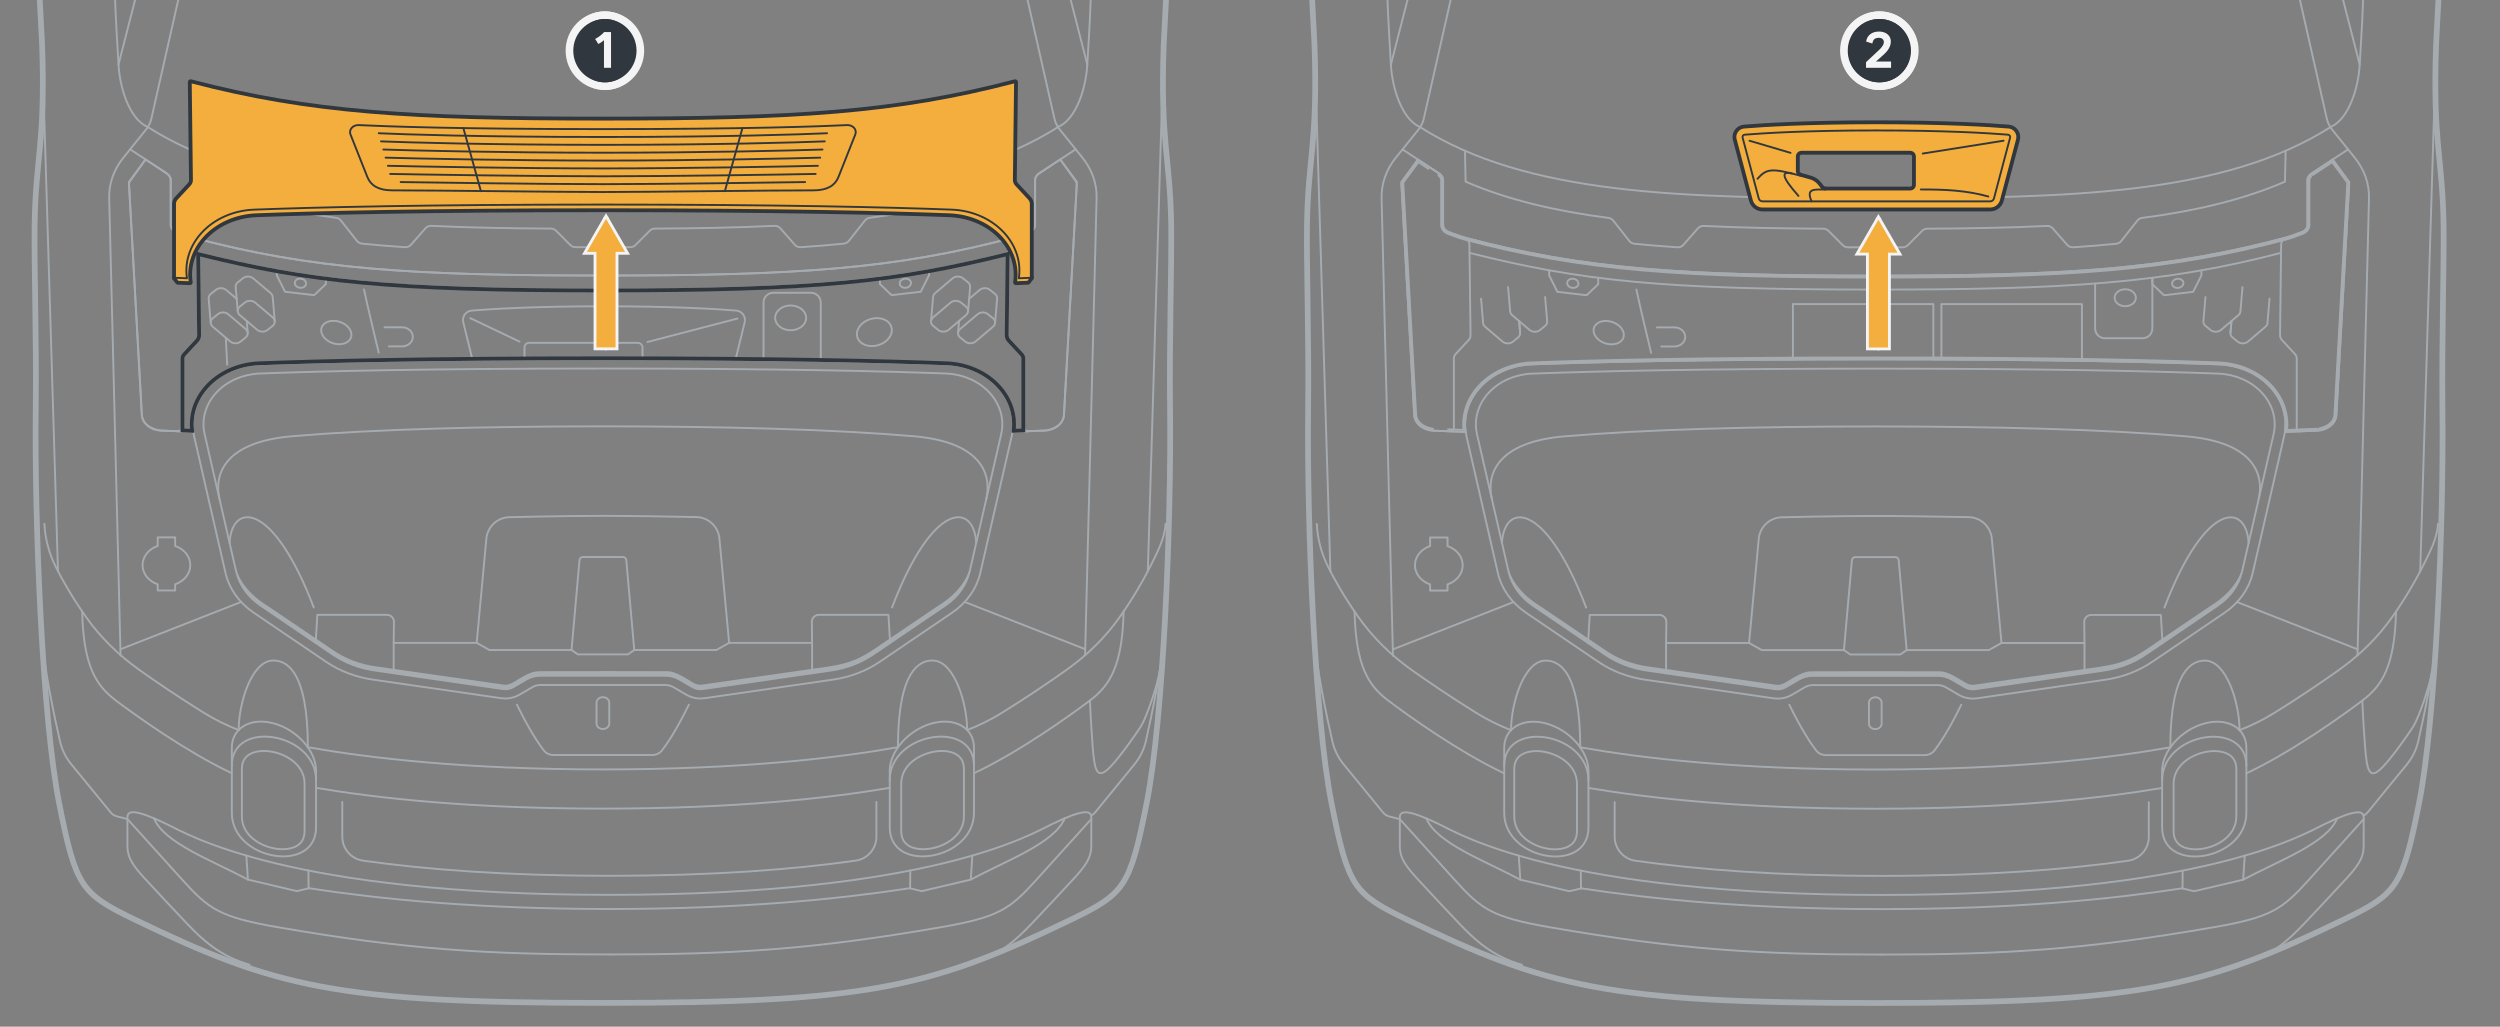 <?xml version="1.0" encoding="UTF-8"?><svg xmlns="http://www.w3.org/2000/svg" width="654" height="268.583" xmlns:xlink="http://www.w3.org/1999/xlink" viewBox="0 0 654 268.583"><rect x="0" y="0" width="654" height="268.583" fill="#808080" stroke="none"/><defs><clipPath id="uuid-2facce51-8277-493b-9109-a98c752ddcff"><rect x="-265.814" y="348.445" width="955.444" height="385.098" style="fill:none; stroke-width:0px;"/></clipPath></defs><g id="uuid-97db6881-f6b1-4ce8-a0b9-55ff6e431b08"><path d="m192.392,94.134l2.403-9.769c.188-.713.056-1.463-.375-2.082-.413-.6-1.088-.975-1.82-1.032-5.009-.413-16.415-1.126-34.612-1.126s-29.584.713-34.593,1.126c-.732.056-1.407.431-1.838,1.051-.413.6-.563,1.351-.356,2.064l2.401,9.764" style="fill:none; stroke:#a6abb0; stroke-linecap:round; stroke-linejoin:round; stroke-width:.5px;"/><path d="m137.202,93.36v-2.439c0-.694.544-1.238,1.238-1.238h28.402c.694,0,1.238.544,1.238,1.238v2.495" style="fill:none; stroke:#a6abb0; stroke-linecap:round; stroke-linejoin:round; stroke-width:.5px;"/><line x1="123.018" y1="83.231" x2="135.899" y2="89.361" style="fill:none; stroke:#a6abb0; stroke-linecap:round; stroke-linejoin:round; stroke-width:.5px;"/><line x1="192.913" y1="83.331" x2="169.372" y2="89.465" style="fill:none; stroke:#a6abb0; stroke-linecap:round; stroke-linejoin:round; stroke-width:.5px;"/><path d="m80.532,195.469c0-20.591-5.925-22.681-9.049-22.681-5.657,0-9.05,11.156-9.05,18.197" style="fill:none; stroke:#a6abb0; stroke-linecap:round; stroke-linejoin:round; stroke-width:.5px;"/><line x1="63.089" y1="157.464" x2="31.541" y2="169.832" style="fill:none; stroke:#a6abb0; stroke-linecap:round; stroke-linejoin:round; stroke-width:.5px;"/><path d="m31.541,171.517l-2.977-119.685c-.095-3.768,1.198-7.466,3.693-10.563l5.941-7.375c.69-.857,1.167-1.828,1.398-2.852l7.938-35.064" style="fill:none; stroke:#a6abb0; stroke-linecap:round; stroke-linejoin:round; stroke-width:.5px;"/><path d="m38.075,41.717l5.652,3.72c.587.386.932.986.932,1.623v11.731c0,.829.583,1.577,1.475,1.891l3.938,1.387c.884.311,1.465,1.048,1.475,1.869l.287,23.72c.006.471-.178.929-.52,1.297l-3.324,3.576c-.337.362-.52.812-.52,1.276v18.189c0,.222-.106.434-.292.588s-.438.234-.695.224l-4.56-.181c-2.609-.104-4.699-1.899-4.823-4.144l-3.337-60.054c-.023-.411.099-.818.349-1.168l3.963-5.543Z" style="fill:none; stroke:#a6abb0; stroke-linecap:round; stroke-linejoin:round; stroke-width:.5px;"/><line x1="34.037" y1="39.06" x2="38.075" y2="41.717" style="fill:none; stroke:#a6abb0; stroke-linecap:round; stroke-linejoin:round; stroke-width:.5px;"/><path d="m50.071,62.068c31.441,8.398,57.467,10.011,107.646,10.011" style="fill:none; stroke:#a6abb0; stroke-linecap:round; stroke-linejoin:round; stroke-width:.5px;"/><path d="m305.238-4.007l-.817,15.748c-.911,25.758,1.692,29.19,1.962,47.077.152,10.096-.508,30.156-.296,48.085.35,29.663-1.729,81.026-6.096,103.068-4.367,22.042-5.766,23.812-19.755,30.568-36.599,17.676-52.611,21.821-122.517,21.821-69.906,0-85.918-4.145-122.517-21.821-13.989-6.756-15.388-8.526-19.755-30.568s-6.446-73.406-6.096-103.068c.212-17.928-.448-37.989-.296-48.085.27-17.887,2.872-21.319,1.962-47.077l-.817-15.748" style="fill:none; stroke:#a6abb0; stroke-linecap:round; stroke-linejoin:round; stroke-width:1.5px;"/><path d="m62.431,190.986c-3.184-1.232-6.221-2.737-9.089-4.512-6.559-4.058-12.438-8.069-16.77-11.136-5.63-3.986-10.382-8.69-14.157-14.057-3.605-5.125-6.141-9.63-7.822-12.979-1.782-3.551-2.792-7.402-2.976-11.266" style="fill:none; stroke:#a6abb0; stroke-linecap:round; stroke-linejoin:round; stroke-width:.5px;"/><path d="m234.903,195.469c-15.693,2.796-41.004,5.812-77.185,5.812-36.181,0-61.492-3.016-77.185-5.812" style="fill:none; stroke:#a6abb0; stroke-linecap:round; stroke-linejoin:round; stroke-width:.5px;"/><path d="m232.756,206.1c-15.815,2.685-40.463,5.438-75.038,5.438-34.574,0-59.222-2.754-75.037-5.438" style="fill:none; stroke:#a6abb0; stroke-linecap:round; stroke-linejoin:round; stroke-width:.5px;"/><path d="m253.51,252.363c7.798-2.183,12.477-6.677,16.22-10.576,3.743-3.899,7.33-7.798,11.385-12.165s4.367-6.238,4.367-8.734c0-2.495,0-5.298,0-7.059s-1.716-2.378-10.293,1.766c-5.303,2.562-31.534,18.498-115.783,18.498s-110.482-15.937-115.783-18.498c-8.578-4.144-10.293-3.527-10.293-1.766v7.059c0,2.495.312,4.367,4.367,8.734,4.055,4.367,7.642,8.266,11.385,12.165,3.743,3.899,8.422,8.392,16.22,10.576" style="fill:none; stroke:#a6abb0; stroke-linecap:round; stroke-linejoin:round; stroke-width:.5px;"/><path d="m229.266,209.801v9.105c0,3.139-2.317,5.799-5.425,6.24-16.316,2.316-37.386,3.959-64.437,3.959h.002c-27.051,0-48.121-1.644-64.437-3.959-3.108-.441-5.425-3.101-5.425-6.24v-9.105" style="fill:none; stroke:#a6abb0; stroke-linecap:round; stroke-linejoin:round; stroke-width:.5px;"/><path d="m304.91,137.036c-.184,3.864-2.286,7.716-4.068,11.266-1.681,3.349-4.217,7.854-7.822,12.979-3.775,5.367-8.527,10.072-14.157,14.057-4.332,3.067-10.212,7.078-16.77,11.136-2.868,1.775-5.905,3.28-9.089,4.512" style="fill:none; stroke:#a6abb0; stroke-linecap:round; stroke-linejoin:round; stroke-width:.5px;"/><path d="m157.718,93.983c45.791,0,74.155.711,89.887,1.307,5.305.202,10.236,2.389,13.526,6.001,3.283,3.6,4.577,8.239,3.548,12.728l-8.234,35.873c-.941,4.106-3.562,7.796-7.381,10.387l-18.93,12.85c-3.538,2.401-7.756,4.01-12.197,4.653l-33.618,4.87c-.361.052-.723.079-1.084.079-1.286,0-2.546-.33-3.632-.961l-3.476-2.029c-.611-.355-1.324-.543-2.06-.543h-16.348s-.001,0-.001,0h-16.348c-.736,0-1.449.188-2.06.543l-3.476,2.029c-1.086.631-2.346.961-3.632.961-.361,0-.723-.027-1.084-.079l-33.618-4.87c-4.441-.643-8.658-2.251-12.197-4.653l-18.93-12.85c-3.819-2.592-6.44-6.281-7.381-10.387l-8.234-35.873c-1.029-4.489.264-9.128,3.548-12.728,3.291-3.611,8.222-5.799,13.526-6.001,15.731-.596,44.096-1.307,89.887-1.307" style="fill:none; stroke:#a6abb0; stroke-linecap:round; stroke-linejoin:round; stroke-width:.5px;"/><path d="m157.718,96.408c45.74,0,74.061.71,89.763,1.306,4.483.171,8.651,2.02,11.435,5.074,2.775,3.045,3.87,6.966,3.001,10.762l-8.234,35.873c-.813,3.54-3.073,6.719-6.363,8.953l-18.932,12.85c-3.166,2.149-6.941,3.59-10.916,4.166l-33.618,4.87c-.943.133-1.884-.044-2.671-.5l-3.476-2.029c-1.082-.628-2.339-.96-3.639-.96h-16.348s-16.348,0-16.348,0c-1.301,0-2.557.332-3.639.96l-3.476,2.029c-.787.456-1.728.633-2.671.5l-33.618-4.87c-3.975-.576-7.75-2.017-10.916-4.166l-18.932-12.85c-3.291-2.234-5.551-5.414-6.363-8.953l-8.234-35.873c-.869-3.795.226-7.717,3.001-10.762,2.785-3.054,6.952-4.904,11.435-5.074,15.702-.596,44.023-1.306,89.763-1.306Z" style="fill:none; stroke:#a6abb0; stroke-linecap:round; stroke-linejoin:round; stroke-width:.5px;"/><path d="m253.682,148.86c-.499,4.615-3.966,8.284-7.812,10.574,0,0-11.038,7.515-11.038,7.515l-5.519,3.757c-3.662,2.637-8.112,4.272-12.579,4.811,0,0-6.607.967-6.607.967l-26.462,3.862c-.632.056-1.279-.012-1.891-.206-2.354-.884-4.739-3.289-7.393-3.285-8.201.002-21.793.021-30.016-.007,0,0-3.31.003-3.31.003-1.938-.061-4.179,1.583-5.788,2.476-1.019.673-2.258,1.161-3.495,1.012-4.683-.688-28.863-4.216-33.067-4.837-4.465-.54-8.912-2.174-12.571-4.811,0,0-5.518-3.759-5.518-3.759l-11.036-7.517c-3.834-2.289-7.315-5.949-7.825-10.554,1.409,4.311,4.617,7.42,8.391,9.721,0,0,11.061,7.481,11.061,7.481l5.531,3.741c3.596,2.559,7.753,4.067,12.128,4.593,4.05.57,28.377,4.065,33.011,4.719.996.126,1.958-.33,2.769-.86,1.83-1.059,4.165-2.707,6.354-2.665,0,0,3.367-.015,3.367-.015,8.263-.024,21.834-.026,30.073.01,2.489-.018,4.99,1.942,7.074,3.083.615.353,1.337.5,2.048.439,0,0,26.401-3.78,26.401-3.78,3.685-.601,9.496-1.056,12.965-2.481,3.746-1.273,7.991-4.67,11.294-6.803,0,0,11.059-7.484,11.059-7.484,3.768-2.302,6.979-5.4,8.405-9.701h0Z" style="fill:#a6abb0; stroke-width:0px;"/><path d="m234.903,195.469c0-20.591,5.925-22.681,9.049-22.681,5.657,0,9.05,11.156,9.05,18.197" style="fill:none; stroke:#a6abb0; stroke-linecap:round; stroke-linejoin:round; stroke-width:.5px;"/><line x1="252.346" y1="157.464" x2="283.894" y2="169.832" style="fill:none; stroke:#a6abb0; stroke-linecap:round; stroke-linejoin:round; stroke-width:.5px;"/><path d="m277.361,41.717l-5.652,3.72c-.587.386-.932.986-.932,1.623v11.731c0,.829-.583,1.577-1.475,1.891l-3.938,1.387c-.884.311-1.465,1.048-1.475,1.869l-.287,23.72c-.006.471.178.929.52,1.297l3.324,3.576c.337.362.52.812.52,1.276v18.189c0,.222.106.434.292.588s.438.234.695.224l4.56-.181c2.609-.104,4.699-1.899,4.823-4.144l3.337-60.054c.023-.411-.099-.818-.349-1.168l-3.963-5.543Z" style="fill:none; stroke:#a6abb0; stroke-linecap:round; stroke-linejoin:round; stroke-width:.5px;"/><line x1="281.398" y1="39.06" x2="277.361" y2="41.717" style="fill:none; stroke:#a6abb0; stroke-linecap:round; stroke-linejoin:round; stroke-width:.5px;"/><path d="m265.364,62.068c-31.441,8.398-57.467,10.011-107.646,10.011" style="fill:none; stroke:#a6abb0; stroke-linecap:round; stroke-linejoin:round; stroke-width:.5px;"/><path d="m263.863,66.115c-30.777,8.052-56.767,9.614-106.145,9.614-56.205,0-77.04-2.306-106.145-9.598" style="fill:none; stroke:#a6abb0; stroke-linecap:round; stroke-linejoin:round; stroke-width:.5px;"/><path d="m159.383,189.275c0,.791-.745,1.433-1.665,1.433s-1.665-.642-1.665-1.433v-5.46c0-.791.745-1.433,1.665-1.433s1.665.642,1.665,1.433v5.46Z" style="fill:none; stroke:#a6abb0; stroke-linecap:round; stroke-linejoin:round; stroke-width:.5px;"/><path d="m180.206,184.347c-3.303,6.751-5.76,10.332-7.047,11.984-.578.741-1.551,1.187-2.588,1.187h-12.852s0,0,0,0h-12.852c-1.037,0-2.011-.446-2.588-1.187-1.287-1.652-3.745-5.233-7.047-11.984" style="fill:none; stroke:#a6abb0; stroke-linecap:round; stroke-linejoin:round; stroke-width:.5px;"/><line x1="50.558" y1="112.969" x2="46.482" y2="112.807" style="fill:none; stroke:#a6abb0; stroke-linecap:round; stroke-linejoin:round; stroke-width:.5px;"/><line x1="264.877" y1="112.969" x2="268.953" y2="112.807" style="fill:none; stroke:#a6abb0; stroke-linecap:round; stroke-linejoin:round; stroke-width:.5px;"/><path d="m49.781,147.838c0,2.28-1.634,4.219-3.963,5.012v1.617h-4.564v-1.617c-2.31-.776-3.963-2.732-3.963-5.012s1.653-4.236,3.963-5.012v-2.247h4.564v2.247c2.329.792,3.963,2.732,3.963,5.012Z" style="fill:none; stroke:#a6abb0; stroke-linecap:round; stroke-linejoin:round; stroke-width:.5px;"/><line x1="11.529" y1="28.939" x2="15.167" y2="149.424" style="fill:none; stroke:#a6abb0; stroke-linecap:round; stroke-linejoin:round; stroke-width:.5px;"/><line x1="303.908" y1="28.939" x2="300.27" y2="149.424" style="fill:none; stroke:#a6abb0; stroke-linecap:round; stroke-linejoin:round; stroke-width:.5px;"/><path d="m38.539,33.164c-4.612-2.026-7.247-10.08-7.544-16.434-.165-3.518-.729-10.845-1.028-20.57" style="fill:none; stroke:#a6abb0; stroke-linecap:round; stroke-linejoin:round; stroke-width:.5px;"/><path d="m283.854,171.416l3.017-119.583c.095-3.768-1.198-7.466-3.693-10.563l-5.941-7.375c-.69-.857-1.167-1.828-1.398-2.852l-7.938-35.064" style="fill:none; stroke:#a6abb0; stroke-linecap:round; stroke-linejoin:round; stroke-width:.5px;"/><path d="m276.896,33.164c4.612-2.026,7.247-10.08,7.544-16.434.143-3.042.61-8.931.891-16.757" style="fill:none; stroke:#a6abb0; stroke-linecap:round; stroke-linejoin:round; stroke-width:.5px;"/><line x1="284.44" y1="16.891" x2="279.253" y2="-3.305" style="fill:none; stroke:#a6abb0; stroke-linecap:round; stroke-linejoin:round; stroke-width:.5px;"/><line x1="30.995" y1="16.891" x2="35.798" y2="-1.813" style="fill:none; stroke:#a6abb0; stroke-linecap:round; stroke-linejoin:round; stroke-width:.5px;"/><path d="m60.646,195.601c0-5.177,4.933-8.02,11.017-6.35,6.085,1.67,11.017,7.22,11.017,12.397v14.784c0,12.312-22.035,8.669-22.035-3.79v-17.041Z" style="fill:none; stroke:#a6abb0; stroke-linecap:round; stroke-linejoin:round; stroke-width:.5px;"/><path d="m60.646,200.301c0-12.312,22.035-8.669,22.035,3.79" style="fill:none; stroke:#a6abb0; stroke-linecap:round; stroke-linejoin:round; stroke-width:.5px;"/><path d="m63.272,201.24c0-1.596.493-2.759,1.508-3.56,1.002-.791,2.525-1.226,4.285-1.226,4.45,0,10.615,2.979,10.615,8.576v12.34c0,4.164-3.629,4.785-5.793,4.785-4.45,0-10.615-2.981-10.615-8.576v-12.34Z" style="fill:none; stroke:#a6abb0; stroke-linecap:round; stroke-linejoin:round; stroke-width:.5px;"/><path d="m252.163,201.24c0-1.596-.493-2.759-1.508-3.56-1.002-.791-2.525-1.226-4.285-1.226-4.45,0-10.615,2.979-10.615,8.576v12.34c0,4.164,3.629,4.785,5.793,4.785,4.45,0,10.615-2.981,10.615-8.576v-12.34Z" style="fill:none; stroke:#a6abb0; stroke-linecap:round; stroke-linejoin:round; stroke-width:.5px;"/><path d="m254.79,195.601c0-5.177-4.933-8.02-11.017-6.35-6.085,1.67-11.017,7.22-11.017,12.397v14.784c0,12.312,22.035,8.669,22.035-3.79v-17.041Z" style="fill:none; stroke:#a6abb0; stroke-linecap:round; stroke-linejoin:round; stroke-width:.5px;"/><path d="m254.79,200.301c0-12.312-22.035-8.669-22.035,3.79" style="fill:none; stroke:#a6abb0; stroke-linecap:round; stroke-linejoin:round; stroke-width:.5px;"/><path d="m60.646,202.277c-11.929-5.615-25.237-15.18-30.332-19.027-5.095-3.847-8.491-8.861-8.82-23.302" style="fill:none; stroke:#a6abb0; stroke-linecap:round; stroke-linejoin:round; stroke-width:.5px;"/><path d="m254.79,202.277c11.929-5.615,25.237-15.18,30.332-19.027,5.095-3.847,8.491-8.861,8.82-23.302" style="fill:none; stroke:#a6abb0; stroke-linecap:round; stroke-linejoin:round; stroke-width:.5px;"/><path d="m10.874,165.69c.593,8.964,3.415,22.101,4.818,28.224.5,2.181,1.498,4.233,2.915,5.965l10.351,12.652c.408.499.966.855,1.59,1.016l2.781.715s7.59,8.395,14.452,15.985,9.771,9.685,24.642,12.269c34.103,5.927,55.018,7.174,86.982,7.174" style="fill:none; stroke:#a6abb0; stroke-linecap:round; stroke-linejoin:round; stroke-width:.5px;"/><path d="m304.561,165.69c-.593,8.964-3.415,22.101-4.818,28.224-.5,2.181-1.498,4.233-2.915,5.965l-10.351,12.652c-.286.35-.645.629-1.049.82" style="fill:none; stroke:#a6abb0; stroke-linecap:round; stroke-linejoin:round; stroke-width:.5px;"/><path d="m285.122,183.25s.552,12.685,1.176,16.22,1.872,3.535,4.263,1.04,6.446-8.214,7.902-10.501,4.373-10.825,4.908-14.449" style="fill:none; stroke:#a6abb0; stroke-linecap:round; stroke-linejoin:round; stroke-width:.5px;"/><path d="m60.059,142.042c.512-10.467,11.203-11.421,22.017,16.86" style="fill:none; stroke:#a6abb0; stroke-linecap:round; stroke-linejoin:round; stroke-width:.5px;"/><path d="m82.575,168.189l.442-7.348h18.197c.493,0,.966.198,1.312.548s.538.826.531,1.319l-.071,5.464" style="fill:none; stroke:#a6abb0; stroke-linecap:round; stroke-linejoin:round; stroke-width:.5px;"/><path d="m255.375,142.042c-.512-10.467-11.203-11.421-22.017,16.86" style="fill:none; stroke:#a6abb0; stroke-linecap:round; stroke-linejoin:round; stroke-width:.5px;"/><path d="m232.859,168.189l-.442-7.348h-18.197c-.493,0-.966.198-1.312.548s-.538.826-.531,1.319l.071,5.464" style="fill:none; stroke:#a6abb0; stroke-linecap:round; stroke-linejoin:round; stroke-width:.5px;"/><path d="m190.734,168.173l-2.535-27.291c-.291-3.137-2.891-5.561-6.041-5.622-6.55-.127-17.453-.315-24.441-.315-10.536,0-24.405.349-24.405.349-3.166.045-5.788,2.47-6.08,5.622l-2.531,27.257" style="fill:none; stroke:#a6abb0; stroke-linecap:round; stroke-linejoin:round; stroke-width:.5px;"/><path d="m258.016,130.535c1.525-6.643-1.523-14.92-18.957-16.412-21.367-1.829-50.392-2.591-81.342-2.591-30.95,0-59.975.762-81.342,2.591-17.435,1.493-20.482,9.77-18.957,16.412" style="fill:none; stroke:#a6abb0; stroke-linecap:round; stroke-linejoin:round; stroke-width:.5px;"/><path d="m202.314,76.587h9.826c1.42,0,2.573,1.153,2.573,2.573v15.051h-14.972v-15.051c0-1.42,1.153-2.573,2.573-2.573Z" style="fill:none; stroke:#a6abb0; stroke-linecap:round; stroke-linejoin:round; stroke-width:.5px;"/><ellipse cx="206.832" cy="83.157" rx="4.057" ry="3.239" style="fill:none; stroke:#a6abb0; stroke-linecap:round; stroke-linejoin:round; stroke-width:.5px;"/><path d="m265.062,39.418l-.17,8.079c-10.994,4.755-23.48,7.683-37.375,9.483-.497.064-.949.321-1.26.714l-4.197,5.321c-.322.408-.796.668-1.312.72-3.667.373-7.425.679-11.272.931-.595.039-1.175-.201-1.569-.649l-3.76-4.287c-.385-.439-.952-.679-1.536-.651-9.884.479-20.325.659-31.3.723-.506.003-.99.206-1.347.564l-3.721,3.733c-.359.36-.846.563-1.354.564-2.367.005-4.757.007-7.171.007-2.414,0-4.805-.002-7.171-.007-.508-.001-.995-.204-1.354-.564l-3.721-3.733c-.357-.358-.841-.561-1.347-.564-10.975-.064-21.416-.244-31.3-.723-.584-.028-1.151.212-1.536.651l-3.76,4.287c-.393.449-.973.688-1.569.649-3.848-.252-7.606-.558-11.272-.931-.517-.053-.991-.313-1.312-.72l-4.197-5.321c-.31-.394-.762-.65-1.26-.714-13.895-1.8-26.381-4.728-37.375-9.483l-.17-8.079" style="fill:none; stroke:#a6abb0; stroke-linecap:round; stroke-linejoin:round; stroke-width:.5px;"/><path d="m276.896,33.164c-28.006,17.833-68.374,18.665-119.178,18.665-50.804,0-91.172-.832-119.178-18.665" style="fill:none; stroke:#a6abb0; stroke-linecap:round; stroke-linejoin:round; stroke-width:.5px;"/><path d="m252.68,80.2c.41.33.599.777.566,1.218-.028.369-.211.733-.55,1.02l-4.538,3.84c-.745.63-1.959.65-2.712.044l-1.32-1.061c-.41-.33-.599-.777-.566-1.218.028-.369.211-.733.55-1.02l4.538-3.84c.745-.63,1.959-.65,2.712-.044l1.32,1.061Z" style="fill:none; stroke:#a6abb0; stroke-linecap:round; stroke-linejoin:round; stroke-width:.5px;"/><path d="m243.56,84.043l.535-6.353c.028-.369.211-.733.55-1.02l4.538-3.84c.745-.63,1.959-.65,2.712-.044l1.32,1.061c.41.33.599.777.566,1.218l-.535,6.353" style="fill:none; stroke:#a6abb0; stroke-linecap:round; stroke-linejoin:round; stroke-width:.5px;"/><path d="m259.747,83.239c.41.33.599.777.566,1.218-.028.369-.211.733-.55,1.02l-4.538,3.84c-.745.63-1.959.65-2.712.044l-1.32-1.061c-.41-.33-.599-.777-.566-1.218.028-.369.211-.733.55-1.02l4.538-3.84c.745-.63,1.959-.65,2.712-.044l1.32,1.061Z" style="fill:none; stroke:#a6abb0; stroke-linecap:round; stroke-linejoin:round; stroke-width:.5px;"/><path d="m253.518,78.181l2.732-2.312c.745-.63,1.959-.65,2.712-.044l1.32,1.061c.41.33.599.777.566,1.218l-.535,6.353" style="fill:none; stroke:#a6abb0; stroke-linecap:round; stroke-linejoin:round; stroke-width:.5px;"/><line x1="250.627" y1="87.082" x2="250.889" y2="83.966" style="fill:none; stroke:#a6abb0; stroke-linecap:round; stroke-linejoin:round; stroke-width:.5px;"/><path d="m62.754,80.2c-.41.33-.599.777-.566,1.218.028.369.211.733.55,1.02l4.538,3.84c.745.63,1.959.65,2.712.044l1.32-1.061c.41-.33.599-.777.566-1.218-.028-.369-.211-.733-.55-1.02l-4.538-3.84c-.745-.63-1.959-.65-2.712-.044l-1.32,1.061Z" style="fill:none; stroke:#a6abb0; stroke-linecap:round; stroke-linejoin:round; stroke-width:.5px;"/><path d="m71.874,84.043l-.535-6.353c-.028-.369-.211-.733-.55-1.02l-4.538-3.84c-.745-.63-1.959-.65-2.712-.044l-1.32,1.061c-.41.33-.599.777-.566,1.218l.535,6.353" style="fill:none; stroke:#a6abb0; stroke-linecap:round; stroke-linejoin:round; stroke-width:.5px;"/><path d="m55.687,83.239c-.41.33-.599.777-.566,1.218.028.369.211.733.55,1.02l4.538,3.84c.745.63,1.959.65,2.712.044l1.32-1.061c.41-.33.599-.777.566-1.218-.028-.369-.211-.733-.55-1.02l-4.538-3.84c-.745-.63-1.959-.65-2.712-.044l-1.32,1.061Z" style="fill:none; stroke:#a6abb0; stroke-linecap:round; stroke-linejoin:round; stroke-width:.5px;"/><path d="m61.916,78.181l-2.732-2.312c-.745-.63-1.959-.65-2.712-.044l-1.32,1.061c-.41.33-.599.777-.566,1.218l.535,6.353" style="fill:none; stroke:#a6abb0; stroke-linecap:round; stroke-linejoin:round; stroke-width:.5px;"/><line x1="64.807" y1="87.082" x2="64.544" y2="83.966" style="fill:none; stroke:#a6abb0; stroke-linecap:round; stroke-linejoin:round; stroke-width:.5px;"/><polyline points="72.409 70.685 72.409 72.027 74.566 76.319 82.197 77.212 85.236 74.322 85.236 72.649" style="fill:none; stroke:#a6abb0; stroke-linecap:round; stroke-linejoin:round; stroke-width:.5px;"/><polyline points="243.025 70.685 243.025 72.027 240.868 76.319 233.237 77.212 230.198 74.322 230.198 72.649" style="fill:none; stroke:#a6abb0; stroke-linecap:round; stroke-linejoin:round; stroke-width:.5px;"/><ellipse cx="236.841" cy="74.089" rx="1.481" ry="1.197" transform="translate(-7.536 30.93) rotate(-7.355)" style="fill:none; stroke:#a6abb0; stroke-linecap:round; stroke-linejoin:round; stroke-width:.5px;"/><ellipse cx="78.593" cy="74.089" rx="1.197" ry="1.481" transform="translate(-4.947 142.55) rotate(-82.645)" style="fill:none; stroke:#a6abb0; stroke-linecap:round; stroke-linejoin:round; stroke-width:.5px;"/><path d="m95.226,75.733c.728,3.639,3.847,16.532,3.847,16.532" style="fill:none; stroke:#a6abb0; stroke-linecap:round; stroke-linejoin:round; stroke-width:.5px;"/><line x1="59.072" y1="88.354" x2="59.427" y2="95.392" style="fill:none; stroke:#a6abb0; stroke-linecap:round; stroke-linejoin:round; stroke-width:.5px;"/><ellipse cx="87.98" cy="86.992" rx="2.939" ry="4.055" transform="translate(-22.093 143.49) rotate(-71.847)" style="fill:none; stroke:#a6abb0; stroke-linecap:round; stroke-linejoin:round; stroke-width:.5px;"/><path d="m101.745,90.609h3.431c1.557,0,2.819-1.117,2.819-2.495s-1.262-2.495-2.819-2.495h-4.575" style="fill:none; stroke:#a6abb0; stroke-linecap:round; stroke-linejoin:round; stroke-width:.5px;"/><ellipse cx="228.732" cy="86.881" rx="4.647" ry="3.563" transform="translate(-15.24 68.323) rotate(-16.449)" style="fill:none; stroke:#a6abb0; stroke-linecap:round; stroke-linejoin:round; stroke-width:.5px;"/><path d="m285.482,214.261s-7.59,8.395-14.452,15.985c-6.862,7.59-9.771,9.685-24.642,12.269-34.103,5.927-55.018,7.174-86.982,7.174" style="fill:none; stroke:#a6abb0; stroke-linecap:round; stroke-linejoin:round; stroke-width:.5px;"/><path d="m278.544,214.065c-2.69,6.504-15.091,10.967-24.59,16.037l-12.808,3.017-3.06-.723-.007-.044c-18.862,2.883-44.396,5.444-78.673,5.444-34.277,0-59.811-2.561-78.673-5.444l-.007.044-3.06.723-12.808-3.017c-9.5-5.07-21.901-9.533-24.59-16.037" style="fill:none; stroke:#a6abb0; stroke-linecap:round; stroke-linejoin:round; stroke-width:.5px;"/><line x1="80.726" y1="232.395" x2="80.682" y2="227.728" style="fill:none; stroke:#a6abb0; stroke-linecap:round; stroke-linejoin:round; stroke-width:.5px;"/><line x1="64.858" y1="230.101" x2="64.444" y2="223.821" style="fill:none; stroke:#a6abb0; stroke-linecap:round; stroke-linejoin:round; stroke-width:.5px;"/><line x1="238.086" y1="232.395" x2="238.13" y2="227.728" style="fill:none; stroke:#a6abb0; stroke-linecap:round; stroke-linejoin:round; stroke-width:.5px;"/><line x1="253.954" y1="230.101" x2="254.368" y2="223.821" style="fill:none; stroke:#a6abb0; stroke-linecap:round; stroke-linejoin:round; stroke-width:.5px;"/><path d="m165.923,170.045l-2.087-23.537c-.04-.449-.416-.793-.866-.793h-5.252s-5.252,0-5.252,0c-.45,0-.826.344-.866.793l-2.087,23.537" style="fill:none; stroke:#a6abb0; stroke-linecap:round; stroke-linejoin:round; stroke-width:.5px;"/><polyline points="102.986 176.119 102.986 168.173 124.7 168.173 128.027 170.045 149.513 170.045 151.177 171.189 157.718 171.189 164.26 171.189 165.923 170.045 187.406 170.045 190.734 168.173 212.448 168.173 212.448 176.119" style="fill:none; stroke:#a6abb0; stroke-linecap:round; stroke-linejoin:round; stroke-width:.5px;"/><path d="m413.391,195.496c0-20.591-5.925-22.681-9.049-22.681-5.657,0-9.05,11.156-9.05,18.197" style="fill:none; stroke:#a6abb0; stroke-linecap:round; stroke-linejoin:round; stroke-width:.5px;"/><line x1="395.947" y1="157.491" x2="364.399" y2="169.859" style="fill:none; stroke:#a6abb0; stroke-linecap:round; stroke-linejoin:round; stroke-width:.5px;"/><path d="m364.399,171.544l-2.977-119.685c-.095-3.768,1.198-7.466,3.693-10.563l5.941-7.375c.69-.857,1.167-1.828,1.398-2.852l7.938-35.064" style="fill:none; stroke:#a6abb0; stroke-linecap:round; stroke-linejoin:round; stroke-width:.5px;"/><path d="m370.933,41.744l5.652,3.72c.587.386.932.986.932,1.623v11.731c0,.829.583,1.577,1.475,1.891l3.938,1.387c.884.311,1.465,1.048,1.475,1.869l.287,23.72c.006.471-.178.929-.52,1.297l-3.324,3.576c-.337.362-.52.812-.52,1.276v18.189c0,.222-.106.434-.292.588s-.438.234-.695.224l-4.56-.181c-2.609-.104-4.699-1.899-4.823-4.144l-3.337-60.054c-.023-.411.099-.818.349-1.168l3.963-5.543Z" style="fill:none; stroke:#a6abb0; stroke-linecap:round; stroke-linejoin:round; stroke-width:.5px;"/><line x1="366.895" y1="39.087" x2="370.933" y2="41.744" style="fill:none; stroke:#a6abb0; stroke-linecap:round; stroke-linejoin:round; stroke-width:.5px;"/><path d="m382.929,62.095c31.441,8.398,57.467,10.011,107.646,10.011" style="fill:none; stroke:#a6abb0; stroke-linecap:round; stroke-linejoin:round; stroke-width:.5px;"/><path d="m638.096-3.98l-.817,15.748c-.911,25.758,1.692,29.19,1.962,47.077.152,10.096-.508,30.156-.296,48.085.35,29.663-1.729,81.026-6.096,103.068s-5.766,23.812-19.755,30.568c-36.599,17.676-52.611,21.821-122.517,21.821-69.906,0-85.918-4.145-122.517-21.821-13.989-6.756-15.388-8.526-19.755-30.568-4.367-22.042-6.446-73.406-6.096-103.068.212-17.928-.448-37.989-.296-48.085.27-17.887,2.872-21.319,1.962-47.077l-.817-15.748" style="fill:none; stroke:#a6abb0; stroke-linecap:round; stroke-linejoin:round; stroke-width:1.5px;"/><path d="m395.29,191.013c-3.184-1.232-6.221-2.737-9.089-4.512-6.559-4.058-12.438-8.069-16.77-11.136-5.63-3.986-10.382-8.69-14.157-14.057-3.605-5.125-6.141-9.63-7.822-12.979-1.782-3.551-2.792-7.402-2.976-11.266" style="fill:none; stroke:#a6abb0; stroke-linecap:round; stroke-linejoin:round; stroke-width:.5px;"/><path d="m567.761,195.496c-15.693,2.796-41.004,5.812-77.185,5.812-36.181,0-61.492-3.016-77.185-5.812" style="fill:none; stroke:#a6abb0; stroke-linecap:round; stroke-linejoin:round; stroke-width:.5px;"/><path d="m565.614,206.127c-15.815,2.685-40.463,5.438-75.038,5.438-34.574,0-59.222-2.754-75.037-5.438" style="fill:none; stroke:#a6abb0; stroke-linecap:round; stroke-linejoin:round; stroke-width:.5px;"/><path d="m586.369,252.39c7.798-2.183,12.477-6.677,16.22-10.576,3.743-3.899,7.33-7.798,11.385-12.165,4.055-4.367,4.367-6.238,4.367-8.734,0-2.495,0-5.298,0-7.059,0-1.761-1.716-2.378-10.293,1.766-5.303,2.562-31.534,18.498-115.783,18.498-84.251,0-110.482-15.937-115.783-18.498-8.578-4.144-10.293-3.527-10.293-1.766v7.059c0,2.495.312,4.367,4.367,8.734,4.055,4.367,7.642,8.266,11.385,12.165,3.743,3.899,8.422,8.392,16.22,10.576" style="fill:none; stroke:#a6abb0; stroke-linecap:round; stroke-linejoin:round; stroke-width:.5px;"/><path d="m562.124,209.828v9.105c0,3.139-2.317,5.799-5.425,6.24-16.316,2.316-37.386,3.959-64.437,3.959h.002c-27.051,0-48.121-1.644-64.437-3.959-3.108-.441-5.425-3.101-5.425-6.24v-9.105" style="fill:none; stroke:#a6abb0; stroke-linecap:round; stroke-linejoin:round; stroke-width:.5px;"/><path d="m637.768,137.063c-.184,3.864-2.286,7.716-4.068,11.266-1.681,3.349-4.217,7.854-7.822,12.979-3.775,5.367-8.527,10.072-14.157,14.057-4.332,3.067-10.212,7.078-16.77,11.136-2.868,1.775-5.905,3.28-9.089,4.512" style="fill:none; stroke:#a6abb0; stroke-linecap:round; stroke-linejoin:round; stroke-width:.5px;"/><path d="m490.577,94.01c45.791,0,74.155.711,89.887,1.307,5.305.202,10.236,2.389,13.526,6.001,3.283,3.6,4.577,8.239,3.548,12.728l-8.234,35.873c-.941,4.106-3.562,7.796-7.381,10.387l-18.93,12.85c-3.538,2.401-7.756,4.01-12.197,4.653l-33.618,4.87c-.361.052-.723.079-1.084.079-1.286,0-2.546-.33-3.632-.961l-3.476-2.029c-.611-.355-1.324-.543-2.06-.543h-16.348s-.001,0-.001,0h-16.348c-.736,0-1.449.188-2.06.543l-3.476,2.029c-1.086.631-2.346.961-3.632.961-.361,0-.723-.027-1.084-.079l-33.618-4.87c-4.441-.643-8.658-2.251-12.197-4.653l-18.93-12.85c-3.819-2.592-6.44-6.281-7.381-10.387l-8.234-35.873c-1.029-4.489.264-9.128,3.548-12.728,3.291-3.611,8.222-5.799,13.526-6.001,15.731-.596,44.096-1.307,89.887-1.307" style="fill:none; stroke:#a6abb0; stroke-linecap:round; stroke-linejoin:round; stroke-width:.5px;"/><path d="m490.576,96.435c45.74,0,74.061.71,89.763,1.306,4.483.171,8.651,2.02,11.435,5.074,2.775,3.045,3.87,6.966,3.001,10.762l-8.234,35.873c-.813,3.54-3.073,6.719-6.363,8.953l-18.932,12.85c-3.166,2.149-6.941,3.59-10.916,4.166l-33.618,4.87c-.943.133-1.884-.044-2.671-.5l-3.476-2.029c-1.082-.628-2.339-.96-3.639-.96h-16.348s-16.348,0-16.348,0c-1.301,0-2.557.332-3.639.96l-3.476,2.029c-.787.456-1.728.633-2.671.5l-33.618-4.87c-3.975-.576-7.75-2.017-10.916-4.166l-18.932-12.85c-3.291-2.234-5.551-5.414-6.363-8.953l-8.234-35.873c-.869-3.795.226-7.717,3.001-10.762,2.785-3.054,6.952-4.904,11.435-5.074,15.702-.596,44.023-1.306,89.763-1.306Z" style="fill:none; stroke:#a6abb0; stroke-linecap:round; stroke-linejoin:round; stroke-width:.5px;"/><path d="m586.541,148.887c-.499,4.615-3.966,8.284-7.812,10.574,0,0-11.038,7.515-11.038,7.515l-5.519,3.757c-3.662,2.637-8.112,4.272-12.579,4.811,0,0-6.607.967-6.607.967l-26.462,3.862c-.632.056-1.279-.012-1.891-.206-2.354-.884-4.739-3.289-7.393-3.285-8.201.002-21.793.021-30.016-.007,0,0-3.31.003-3.31.003-1.938-.061-4.179,1.583-5.788,2.476-1.019.673-2.258,1.161-3.495,1.012-4.683-.688-28.863-4.216-33.067-4.837-4.465-.54-8.912-2.174-12.571-4.811,0,0-5.518-3.759-5.518-3.759l-11.036-7.517c-3.834-2.289-7.315-5.949-7.825-10.554,1.409,4.311,4.617,7.42,8.391,9.721,0,0,11.061,7.481,11.061,7.481l5.531,3.74c3.596,2.559,7.753,4.068,12.128,4.593,4.05.57,28.377,4.065,33.011,4.719.996.126,1.958-.33,2.768-.86,1.83-1.059,4.165-2.707,6.354-2.665,0,0,3.367-.015,3.367-.015,8.263-.024,21.834-.026,30.073.01,2.489-.018,4.99,1.942,7.074,3.083.615.353,1.337.5,2.048.439l26.401-3.78c3.685-.601,9.496-1.056,12.965-2.481,3.746-1.273,7.991-4.67,11.294-6.803,0,0,11.059-7.484,11.059-7.484,3.768-2.302,6.979-5.4,8.405-9.701h0Z" style="fill:#a6abb0; stroke-width:0px;"/><path d="m567.761,195.496c0-20.591,5.925-22.681,9.049-22.681,5.657,0,9.05,11.156,9.05,18.197" style="fill:none; stroke:#a6abb0; stroke-linecap:round; stroke-linejoin:round; stroke-width:.5px;"/><line x1="585.204" y1="157.491" x2="616.752" y2="169.859" style="fill:none; stroke:#a6abb0; stroke-linecap:round; stroke-linejoin:round; stroke-width:.5px;"/><path d="m610.219,41.744l-5.652,3.72c-.587.386-.932.986-.932,1.623v11.731c0,.829-.583,1.577-1.475,1.891l-3.938,1.387c-.884.311-1.465,1.048-1.475,1.869l-.287,23.72c-.006.471.178.929.52,1.297l3.324,3.576c.337.362.52.812.52,1.276v18.189c0,.222.106.434.292.588s.438.234.695.224l4.56-.181c2.609-.104,4.699-1.899,4.823-4.144l3.337-60.054c.023-.411-.099-.818-.349-1.168l-3.963-5.543Z" style="fill:none; stroke:#a6abb0; stroke-linecap:round; stroke-linejoin:round; stroke-width:.5px;"/><line x1="614.256" y1="39.087" x2="610.219" y2="41.744" style="fill:none; stroke:#a6abb0; stroke-linecap:round; stroke-linejoin:round; stroke-width:.5px;"/><path d="m598.222,62.095c-31.441,8.398-57.467,10.011-107.646,10.011" style="fill:none; stroke:#a6abb0; stroke-linecap:round; stroke-linejoin:round; stroke-width:.5px;"/><path d="m596.721,66.142c-30.777,8.052-56.767,9.614-106.145,9.614-56.205,0-77.04-2.306-106.145-9.598" style="fill:none; stroke:#a6abb0; stroke-linecap:round; stroke-linejoin:round; stroke-width:.5px;"/><path d="m492.242,189.302c0,.791-.745,1.433-1.665,1.433s-1.665-.642-1.665-1.433v-5.46c0-.791.745-1.433,1.665-1.433s1.665.642,1.665,1.433v5.46Z" style="fill:none; stroke:#a6abb0; stroke-linecap:round; stroke-linejoin:round; stroke-width:.5px;"/><path d="m513.065,184.374c-3.303,6.751-5.76,10.332-7.047,11.984-.578.741-1.551,1.187-2.588,1.187h-12.852s0,0,0,0h-12.852c-1.037,0-2.011-.446-2.588-1.187-1.287-1.652-3.745-5.233-7.047-11.984" style="fill:none; stroke:#a6abb0; stroke-linecap:round; stroke-linejoin:round; stroke-width:.5px;"/><line x1="383.416" y1="112.996" x2="379.34" y2="112.834" style="fill:none; stroke:#a6abb0; stroke-linecap:round; stroke-linejoin:round; stroke-width:.5px;"/><line x1="597.736" y1="112.996" x2="601.812" y2="112.834" style="fill:none; stroke:#a6abb0; stroke-linecap:round; stroke-linejoin:round; stroke-width:.5px;"/><path d="m382.64,147.865c0,2.28-1.634,4.219-3.963,5.012v1.617h-4.564v-1.617c-2.31-.776-3.963-2.732-3.963-5.012s1.653-4.236,3.963-5.012v-2.247h4.564v2.247c2.329.792,3.963,2.732,3.963,5.012Z" style="fill:none; stroke:#a6abb0; stroke-linecap:round; stroke-linejoin:round; stroke-width:.5px;"/><line x1="344.387" y1="28.966" x2="348.025" y2="149.451" style="fill:none; stroke:#a6abb0; stroke-linecap:round; stroke-linejoin:round; stroke-width:.5px;"/><line x1="636.766" y1="28.966" x2="633.128" y2="149.451" style="fill:none; stroke:#a6abb0; stroke-linecap:round; stroke-linejoin:round; stroke-width:.5px;"/><path d="m371.398,33.191c-4.612-2.026-7.247-10.08-7.544-16.434-.165-3.518-.729-10.845-1.028-20.57" style="fill:none; stroke:#a6abb0; stroke-linecap:round; stroke-linejoin:round; stroke-width:.5px;"/><path d="m616.713,171.443l3.017-119.583c.095-3.768-1.198-7.466-3.693-10.563l-5.941-7.375c-.69-.857-1.167-1.828-1.398-2.852l-7.938-35.064" style="fill:none; stroke:#a6abb0; stroke-linecap:round; stroke-linejoin:round; stroke-width:.5px;"/><path d="m609.754,33.191c4.612-2.026,7.247-10.08,7.544-16.434.143-3.042.61-8.931.891-16.757" style="fill:none; stroke:#a6abb0; stroke-linecap:round; stroke-linejoin:round; stroke-width:.5px;"/><line x1="617.299" y1="16.918" x2="612.112" y2="-3.278" style="fill:none; stroke:#a6abb0; stroke-linecap:round; stroke-linejoin:round; stroke-width:.5px;"/><line x1="363.853" y1="16.918" x2="368.657" y2="-1.786" style="fill:none; stroke:#a6abb0; stroke-linecap:round; stroke-linejoin:round; stroke-width:.5px;"/><path d="m393.505,195.628c0-5.177,4.933-8.02,11.017-6.35,6.085,1.67,11.017,7.22,11.017,12.397v14.784c0,12.312-22.035,8.669-22.035-3.79v-17.041Z" style="fill:none; stroke:#a6abb0; stroke-linecap:round; stroke-linejoin:round; stroke-width:.5px;"/><path d="m393.505,200.328c0-12.312,22.035-8.669,22.035,3.79" style="fill:none; stroke:#a6abb0; stroke-linecap:round; stroke-linejoin:round; stroke-width:.5px;"/><path d="m396.13,201.267c0-1.596.493-2.759,1.508-3.56,1.002-.791,2.525-1.226,4.285-1.226,4.45,0,10.615,2.979,10.615,8.576v12.34c0,4.164-3.629,4.785-5.793,4.785-4.45,0-10.615-2.981-10.615-8.576v-12.34Z" style="fill:none; stroke:#a6abb0; stroke-linecap:round; stroke-linejoin:round; stroke-width:.5px;"/><path d="m585.022,201.267c0-1.596-.493-2.759-1.508-3.56-1.002-.791-2.525-1.226-4.285-1.226-4.45,0-10.615,2.979-10.615,8.576v12.34c0,4.164,3.629,4.785,5.793,4.785,4.45,0,10.615-2.981,10.615-8.576v-12.34Z" style="fill:none; stroke:#a6abb0; stroke-linecap:round; stroke-linejoin:round; stroke-width:.5px;"/><path d="m587.648,195.628c0-5.177-4.933-8.02-11.017-6.35-6.085,1.67-11.017,7.22-11.017,12.397v14.784c0,12.312,22.035,8.669,22.035-3.79v-17.041Z" style="fill:none; stroke:#a6abb0; stroke-linecap:round; stroke-linejoin:round; stroke-width:.5px;"/><path d="m587.648,200.328c0-12.312-22.035-8.669-22.035,3.79" style="fill:none; stroke:#a6abb0; stroke-linecap:round; stroke-linejoin:round; stroke-width:.5px;"/><path d="m393.505,202.304c-11.929-5.615-25.237-15.18-30.332-19.027-5.095-3.847-8.491-8.861-8.82-23.302" style="fill:none; stroke:#a6abb0; stroke-linecap:round; stroke-linejoin:round; stroke-width:.5px;"/><path d="m587.648,202.304c11.929-5.615,25.237-15.18,30.332-19.027,5.095-3.847,8.491-8.861,8.82-23.302" style="fill:none; stroke:#a6abb0; stroke-linecap:round; stroke-linejoin:round; stroke-width:.5px;"/><path d="m343.732,165.717c.593,8.964,3.415,22.101,4.818,28.224.5,2.181,1.498,4.233,2.915,5.965l10.351,12.652c.408.499.966.855,1.59,1.016l2.781.715s7.59,8.395,14.452,15.985,9.771,9.685,24.642,12.269c34.103,5.927,55.018,7.174,86.982,7.174" style="fill:none; stroke:#a6abb0; stroke-linecap:round; stroke-linejoin:round; stroke-width:.5px;"/><path d="m637.42,165.717c-.593,8.964-3.415,22.101-4.818,28.224-.5,2.181-1.498,4.233-2.915,5.965l-10.351,12.652c-.286.35-.645.629-1.049.82" style="fill:none; stroke:#a6abb0; stroke-linecap:round; stroke-linejoin:round; stroke-width:.5px;"/><path d="m617.98,183.277s.552,12.685,1.176,16.22,1.872,3.535,4.263,1.04,6.446-8.214,7.902-10.501,4.373-10.825,4.908-14.449" style="fill:none; stroke:#a6abb0; stroke-linecap:round; stroke-linejoin:round; stroke-width:.5px;"/><path d="m392.917,142.069c.512-10.467,11.203-11.421,22.017,16.86" style="fill:none; stroke:#a6abb0; stroke-linecap:round; stroke-linejoin:round; stroke-width:.5px;"/><path d="m415.433,168.216l.442-7.348h18.197c.493,0,.966.198,1.312.548s.538.826.531,1.319l-.071,5.464" style="fill:none; stroke:#a6abb0; stroke-linecap:round; stroke-linejoin:round; stroke-width:.5px;"/><path d="m588.233,142.069c-.512-10.467-11.203-11.421-22.017,16.86" style="fill:none; stroke:#a6abb0; stroke-linecap:round; stroke-linejoin:round; stroke-width:.5px;"/><path d="m565.717,168.216l-.442-7.348h-18.197c-.493,0-.966.198-1.312.548s-.538.826-.531,1.319l.071,5.464" style="fill:none; stroke:#a6abb0; stroke-linecap:round; stroke-linejoin:round; stroke-width:.5px;"/><path d="m523.592,168.2l-2.535-27.291c-.291-3.137-2.891-5.561-6.041-5.622-6.55-.127-17.453-.315-24.441-.315-10.536,0-24.405.349-24.405.349-3.166.045-5.788,2.47-6.08,5.622l-2.531,27.257" style="fill:none; stroke:#a6abb0; stroke-linecap:round; stroke-linejoin:round; stroke-width:.5px;"/><path d="m590.875,130.562c1.525-6.643-1.523-14.92-18.957-16.412-21.367-1.829-50.392-2.591-81.342-2.591-30.95,0-59.975.762-81.342,2.591-17.435,1.493-20.482,9.77-18.957,16.412" style="fill:none; stroke:#a6abb0; stroke-linecap:round; stroke-linejoin:round; stroke-width:.5px;"/><path d="m548.084,74.174v11.74c0,1.421,1.152,2.573,2.573,2.573h9.826c1.421,0,2.573-1.152,2.573-2.573v-13.238" style="fill:none; stroke:#a6abb0; stroke-linecap:round; stroke-linejoin:round; stroke-width:.5px;"/><ellipse cx="555.965" cy="77.889" rx="2.78" ry="2.219" style="fill:none; stroke:#a6abb0; stroke-linecap:round; stroke-linejoin:round; stroke-width:.5px;"/><path d="m597.92,39.445l-.17,8.079c-10.994,4.755-23.48,7.683-37.375,9.483-.497.064-.949.321-1.26.714l-4.197,5.321c-.322.408-.796.668-1.312.72-3.667.373-7.425.679-11.272.931-.595.039-1.175-.201-1.569-.649l-3.76-4.287c-.385-.439-.952-.679-1.536-.651-9.884.479-20.325.659-31.3.723-.506.003-.99.206-1.347.564l-3.721,3.733c-.359.36-.846.563-1.354.564-2.367.005-4.757.007-7.171.007-2.414,0-4.805-.002-7.171-.007-.508-.001-.995-.204-1.354-.564l-3.721-3.733c-.357-.358-.841-.561-1.347-.564-10.975-.064-21.416-.244-31.3-.723-.584-.028-1.151.212-1.536.651l-3.76,4.287c-.393.449-.973.688-1.569.649-3.848-.252-7.606-.558-11.272-.931-.517-.053-.991-.313-1.312-.72l-4.197-5.321c-.31-.394-.762-.65-1.26-.714-13.895-1.8-26.381-4.728-37.375-9.483l-.17-8.079" style="fill:none; stroke:#a6abb0; stroke-linecap:round; stroke-linejoin:round; stroke-width:.5px;"/><path d="m609.754,33.191c-28.006,17.833-68.374,18.665-119.178,18.665-50.804,0-91.172-.832-119.178-18.665" style="fill:none; stroke:#a6abb0; stroke-linecap:round; stroke-linejoin:round; stroke-width:.5px;"/><path d="m586.633,75.094l-.525,6.247v.113c-.037.356-.206.732-.563,1.013l-4.521,3.846c-.75.619-1.97.638-2.72.038l-1.313-1.069c-.413-.319-.6-.769-.582-1.201l.544-6.36" style="fill:none; stroke:#a6abb0; stroke-linecap:round; stroke-linejoin:round; stroke-width:.5px;"/><path d="m593.706,78.133l-.525,6.247v.113c-.037.356-.206.732-.563,1.013l-4.521,3.846c-.75.619-1.97.638-2.72.038l-1.313-1.069c-.413-.319-.6-.769-.582-1.201l.267-3.126" style="fill:none; stroke:#a6abb0; stroke-linecap:round; stroke-linejoin:round; stroke-width:.5px;"/><line x1="583.485" y1="87.109" x2="583.748" y2="83.993" style="fill:none; stroke:#a6abb0; stroke-linecap:round; stroke-linejoin:round; stroke-width:.5px;"/><path d="m394.52,75.094l.525,6.247v.113c.037.356.206.732.563,1.013l4.521,3.846c.75.619,1.97.638,2.72.038l1.313-1.069c.413-.319.6-.769.582-1.201l-.544-6.36" style="fill:none; stroke:#a6abb0; stroke-linecap:round; stroke-linejoin:round; stroke-width:.5px;"/><path d="m387.447,78.133l.525,6.247v.113c.037.356.206.732.563,1.013l4.521,3.846c.75.619,1.97.638,2.72.038l1.313-1.069c.413-.319.6-.769.582-1.201l-.267-3.126" style="fill:none; stroke:#a6abb0; stroke-linecap:round; stroke-linejoin:round; stroke-width:.5px;"/><line x1="397.668" y1="87.109" x2="397.405" y2="83.993" style="fill:none; stroke:#a6abb0; stroke-linecap:round; stroke-linejoin:round; stroke-width:.5px;"/><polyline points="405.267 70.712 405.267 72.054 407.424 76.346 415.056 77.239 418.094 74.349 418.094 72.676" style="fill:none; stroke:#a6abb0; stroke-linecap:round; stroke-linejoin:round; stroke-width:.5px;"/><polyline points="575.883 70.712 575.883 72.054 573.726 76.346 566.095 77.239 563.056 74.349 563.056 72.676" style="fill:none; stroke:#a6abb0; stroke-linecap:round; stroke-linejoin:round; stroke-width:.5px;"/><ellipse cx="569.699" cy="74.116" rx="1.481" ry="1.197" transform="translate(-4.801 73.544) rotate(-7.355)" style="fill:none; stroke:#a6abb0; stroke-linecap:round; stroke-linejoin:round; stroke-width:.5px;"/><ellipse cx="411.451" cy="74.116" rx="1.197" ry="1.481" transform="translate(285.271 472.693) rotate(-82.645)" style="fill:none; stroke:#a6abb0; stroke-linecap:round; stroke-linejoin:round; stroke-width:.5px;"/><path d="m428.085,75.76c.728,3.639,3.847,16.532,3.847,16.532" style="fill:none; stroke:#a6abb0; stroke-linecap:round; stroke-linejoin:round; stroke-width:.5px;"/><ellipse cx="420.838" cy="87.019" rx="2.939" ry="4.055" transform="translate(207.035 459.8) rotate(-71.847)" style="fill:none; stroke:#a6abb0; stroke-linecap:round; stroke-linejoin:round; stroke-width:.5px;"/><path d="m434.603,90.636h3.431c1.557,0,2.819-1.117,2.819-2.495s-1.262-2.495-2.819-2.495h-4.575" style="fill:none; stroke:#a6abb0; stroke-linecap:round; stroke-linejoin:round; stroke-width:.5px;"/><path d="m618.341,214.288s-7.59,8.395-14.452,15.985c-6.862,7.59-9.771,9.685-24.642,12.269-34.103,5.927-55.018,7.174-86.982,7.174" style="fill:none; stroke:#a6abb0; stroke-linecap:round; stroke-linejoin:round; stroke-width:.5px;"/><path d="m611.403,214.092c-2.69,6.504-15.091,10.967-24.59,16.037l-12.808,3.017-3.06-.723-.007-.044c-18.862,2.883-44.396,5.444-78.673,5.444-34.277,0-59.811-2.561-78.673-5.444l-.007.044-3.06.723-12.808-3.017c-9.5-5.07-21.901-9.533-24.59-16.037" style="fill:none; stroke:#a6abb0; stroke-linecap:round; stroke-linejoin:round; stroke-width:.5px;"/><line x1="413.584" y1="232.422" x2="413.54" y2="227.755" style="fill:none; stroke:#a6abb0; stroke-linecap:round; stroke-linejoin:round; stroke-width:.5px;"/><line x1="397.716" y1="230.128" x2="397.302" y2="223.848" style="fill:none; stroke:#a6abb0; stroke-linecap:round; stroke-linejoin:round; stroke-width:.5px;"/><line x1="570.944" y1="232.422" x2="570.989" y2="227.755" style="fill:none; stroke:#a6abb0; stroke-linecap:round; stroke-linejoin:round; stroke-width:.5px;"/><line x1="586.812" y1="230.128" x2="587.226" y2="223.848" style="fill:none; stroke:#a6abb0; stroke-linecap:round; stroke-linejoin:round; stroke-width:.5px;"/><path d="m498.782,170.072l-2.087-23.537c-.04-.449-.416-.793-.866-.793h-5.252s-5.252,0-5.252,0c-.45,0-.826.344-.866.793l-2.087,23.537" style="fill:none; stroke:#a6abb0; stroke-linecap:round; stroke-linejoin:round; stroke-width:.5px;"/><polyline points="435.844 176.146 435.844 168.2 457.559 168.2 460.886 170.072 482.371 170.072 484.035 171.216 490.577 171.216 497.118 171.216 498.782 170.072 520.265 170.072 523.592 168.2 545.306 168.2 545.306 176.146" style="fill:none; stroke:#a6abb0; stroke-linecap:round; stroke-linejoin:round; stroke-width:.5px;"/><polyline points="469.02 94.075 469.02 79.549 505.769 79.549 505.769 94.05" style="fill:none; stroke:#a6abb0; stroke-linecap:round; stroke-linejoin:round; stroke-width:.5px;"/><polyline points="507.876 94.059 507.876 79.549 544.625 79.549 544.625 94.435" style="fill:none; stroke:#a6abb0; stroke-linecap:round; stroke-linejoin:round; stroke-width:.5px;"/><path d="m67.83,95.29c-5.305.202-10.236,2.389-13.526,6.001-3.028,3.319-4.363,7.523-3.746,11.678l-8.636-.343s-4.625-.581-4.823-4.144l-3.383-60.885,4.359-5.879,5.652,3.72s.932.754.932,1.623v11.731c0,.861.602,1.583,1.475,1.891,1.313.462,2.593,1.027,3.938,1.387,31.441,8.398,57.467,10.011,107.646,10.011,50.179,0,76.206-1.613,107.646-10.011,1.345-.359,2.625-.924,3.938-1.387.873-.307,1.475-1.03,1.475-1.891,0,0,0-10.862,0-11.731,0-.869.932-1.623.932-1.623l5.652-3.72,4.359,5.879-3.383,60.885c-.198,3.564-4.823,4.144-4.823,4.144l-8.636.343c.618-4.155-.718-8.358-3.746-11.678-3.291-3.611-8.222-5.799-13.526-6.001-15.731-.596-44.097-1.307-89.887-1.307-45.791,0-74.156.711-89.887,1.307Z" style="fill:none; stroke:#a6abb0; stroke-linecap:round; stroke-linejoin:round; stroke-width:.5px;"/><g id="uuid-a5adaaf2-5d22-46d1-805e-d450d3d68ad4"><path d="m157.718,93.483c45.796,0,74.168.711,89.907,1.308,2.836.108,5.57.77,8.017,1.907,2.239,1.04,4.24,2.479,5.86,4.256,1.608,1.763,2.757,3.773,3.406,5.899.552,1.81.74,3.702.541,5.593l2.018-.08v-18.56c0-.329-.129-.659-.386-.936l-3.324-3.576c-.423-.455-.661-1.035-.654-1.644l.253-20.878c-28.836,7.182-49.819,9.455-105.637,9.455s-76.802-2.273-105.637-9.455l.253,20.878c.007.609-.231,1.189-.654,1.644l-3.324,3.576c-.257.276-.386.607-.386.936v18.56l2.018.08c-.199-1.891-.011-3.783.541-5.593.648-2.126,1.798-4.136,3.406-5.899,1.62-1.777,3.621-3.216,5.86-4.256,2.448-1.137,5.181-1.799,8.017-1.907,15.739-.596,44.111-1.308,89.906-1.308Z" style="fill:none; stroke:#30373e; stroke-linecap:round; stroke-linejoin:round; stroke-width:.5px;"/><path d="m157.718,93.733c45.793,0,74.162.711,89.897,1.307,2.803.107,5.504.761,7.921,1.884,2.211,1.027,4.185,2.447,5.78,4.198,1.584,1.737,2.714,3.714,3.351,5.804.57,1.87.745,3.828.498,5.781l2.55-.101v-18.8c0-.396-.156-.787-.453-1.106l-3.324-3.576c-.383-.412-.593-.931-.587-1.471l.257-21.202c-28.97,7.237-49.879,9.526-105.891,9.526s-76.921-2.29-105.891-9.526l.257,21.202c.007.54-.204,1.059-.587,1.471l-3.324,3.576c-.297.319-.453.71-.453,1.106v18.8l2.55.101c-.247-1.953-.072-3.911.498-5.781.637-2.089,1.767-4.067,3.351-5.804,1.596-1.751,3.57-3.171,5.78-4.198,2.417-1.123,5.118-1.778,7.921-1.884,15.735-.596,44.104-1.307,89.897-1.307Z" style="fill:none; stroke:#30373e; stroke-linecap:round; stroke-linejoin:round; stroke-width:.5px;"/></g><path d="m157.718,93.983c45.791,0,74.156.711,89.887,1.307,5.305.202,10.236,2.389,13.526,6.001,3.028,3.319,4.363,7.523,3.746,11.678l3.089-.123v-19.04c0-.464-.183-.914-.52-1.276l-3.324-3.576c-.342-.368-.526-.826-.52-1.297l.261-21.526c-29.106,7.292-49.94,9.598-106.145,9.598s-77.04-2.306-106.145-9.598l.261,21.526c.006.471-.178.929-.52,1.297l-3.324,3.576c-.337.362-.52.812-.52,1.276v19.04l3.089.123c-.618-4.155.718-8.358,3.746-11.678,3.291-3.611,8.222-5.799,13.526-6.001,15.731-.596,44.097-1.307,89.887-1.307Z" style="fill:none; stroke:#30373e; stroke-linecap:round; stroke-linejoin:round; stroke-width:.5px;"/><g id="uuid-a481897b-f217-438d-a077-7326dc6f3259"><path d="m400.669,94.818c-2.836.108-5.57.77-8.017,1.907-2.239,1.04-4.24,2.479-5.86,4.256-1.608,1.763-2.757,3.773-3.406,5.899-.552,1.81-.74,3.702-.541,5.593,0,0-8.045-.32-8.003-.316-.021-.003-2.257-.301-3.53-1.665-.471-.505-.809-1.155-.857-2.011l-3.373-60.705s3.969-5.354,3.97-5.354c0,0,5.257,3.46,5.217,3.431.01.009.419.346.632.792.075.156.114.305.114.441v11.731c0,.502.161.965.435,1.353.327.462.811.811,1.373,1.009.43.152.858.315,1.293.481.864.329,1.756.67,2.682.917,31.507,8.416,57.587,10.028,107.776,10.028,50.188,0,76.269-1.612,107.776-10.028.925-.247,1.818-.588,2.682-.917.435-.166.863-.329,1.293-.481.563-.198,1.047-.548,1.373-1.009.275-.388.435-.851.435-1.353,0,0,0-10.862,0-11.731,0-.136.039-.285.114-.441.207-.434.599-.765.595-.765l5.254-3.458,3.969,5.354-3.373,60.705c-.048.857-.386,1.507-.857,2.011-1.267,1.359-3.491,1.659-3.488,1.661l-8.045.32c.199-1.891.011-3.783-.541-5.593-.648-2.126-1.798-4.136-3.406-5.899-1.62-1.777-3.621-3.216-5.86-4.256-2.448-1.137-5.181-1.799-8.017-1.907-15.739-.596-44.111-1.308-89.906-1.308-45.796,0-74.168.711-89.907,1.308Z" style="fill:none; stroke:#a6abb0; stroke-linecap:round; stroke-linejoin:round; stroke-width:.5px;"/><path d="m400.679,95.068c-2.803.107-5.504.761-7.921,1.884-2.211,1.027-4.185,2.447-5.78,4.198-1.584,1.737-2.714,3.714-3.351,5.804-.57,1.87-.745,3.828-.498,5.781,0,0-8.337-.331-8.316-.329-.011-.001-2.338-.302-3.681-1.742-.506-.543-.872-1.247-.923-2.168l-3.378-60.795s4.164-5.617,4.164-5.617c0,0,5.454,3.59,5.435,3.575,0,0,.459.373.701.879.086.18.138.365.138.549v11.731c0,.447.143.86.389,1.208.294.415.733.735,1.252.918.434.153.865.317,1.3.483.866.33,1.746.666,2.657.909,31.474,8.407,57.527,10.019,107.711,10.019,50.184,0,76.237-1.612,107.711-10.019.911-.243,1.791-.579,2.657-.909.435-.166.866-.33,1.3-.483.519-.183.958-.503,1.252-.918.247-.348.389-.762.389-1.208,0,0,0-10.862,0-11.731,0-.184.053-.369.138-.549.237-.496.683-.865.681-.865l5.454-3.589,4.164,5.617-3.378,60.795c-.051.922-.417,1.626-.923,2.168-1.34,1.437-3.661,1.74-3.66,1.74l-8.337.331c.247-1.953.072-3.911-.498-5.781-.637-2.089-1.767-4.067-3.351-5.804-1.596-1.751-3.57-3.171-5.78-4.198-2.417-1.123-5.118-1.778-7.921-1.884-15.735-.596-44.104-1.307-89.897-1.307-45.793,0-74.162.711-89.897,1.307Z" style="fill:none; stroke:#a6abb0; stroke-linecap:round; stroke-linejoin:round; stroke-width:.5px;"/></g><path d="m400.688,95.317c-5.305.202-10.236,2.389-13.526,6.001-3.028,3.319-4.363,7.523-3.746,11.678l-8.636-.343s-4.625-.581-4.823-4.144l-3.383-60.885,4.359-5.879,5.652,3.72s.932.754.932,1.623v11.731c0,.861.602,1.583,1.475,1.891,1.313.462,2.593,1.027,3.938,1.387,31.441,8.398,57.467,10.011,107.646,10.011,50.179,0,76.206-1.613,107.646-10.011,1.345-.359,2.625-.924,3.938-1.387.873-.307,1.475-1.03,1.475-1.891,0,0,0-10.862,0-11.731,0-.869.932-1.623.932-1.623l5.652-3.72,4.359,5.879-3.383,60.885c-.198,3.564-4.823,4.144-4.823,4.144l-8.636.343c.618-4.155-.718-8.358-3.746-11.678-3.291-3.611-8.222-5.799-13.526-6.001-15.731-.596-44.097-1.307-89.887-1.307-45.791,0-74.156.711-89.887,1.307Z" style="fill:none; stroke:#a6abb0; stroke-linecap:round; stroke-linejoin:round; stroke-width:.5px;"/><g style="clip-path:url(#uuid-2facce51-8277-493b-9109-a98c752ddcff);"><path d="m824.673,228.186l2.554,51.363c3.624,72.878,12.506,111.951,13.805,198.018,1.085,71.897-3.616,214.753-2.108,342.425,2.495,211.238-12.314,577.01-43.412,733.981-31.098,156.971-41.062,169.575-140.682,217.686-260.631,125.873-374.657,155.391-872.48,155.391-497.823,0-611.849-29.518-872.48-155.391-99.62-48.112-109.584-60.715-140.682-217.686-31.098-156.971-45.907-522.743-43.412-733.981,1.508-127.672-3.193-270.528-2.108-342.425,1.293-85.696,10.105-124.802,13.758-197.077l2.495-49.361" style="fill:none; stroke:#a6abb0; stroke-linecap:round; stroke-linejoin:round; stroke-width:1.5px;"/><g id="uuid-a9c7a6c8-458e-464d-9459-5bcc85b7b582"><path d="m616.318,219.954v78.925c0,3.654-1.105,7.127-3.055,10.031s-4.746,5.242-8.128,6.626c-244.377,99.972-442.941,99.127-724.442,97.935-31.67-.134-64.389-.273-98.343-.273-33.954,0-66.673.139-98.343.273-281.501,1.192-480.065,2.037-724.442-97.935-3.382-1.383-6.178-3.721-8.128-6.626-1.95-2.905-3.055-6.377-3.055-10.031v-72.624" style="fill:none; stroke:#a6abb0; stroke-linecap:round; stroke-linejoin:round; stroke-width:.5px;"/><path d="m616.068,219.954v78.925c0,3.603-1.089,7.028-3.013,9.892s-4.68,5.169-8.015,6.534c-244.325,99.951-442.841,99.108-724.346,97.916-31.67-.134-64.39-.273-98.344-.273-33.954,0-66.674.139-98.344.273-281.505,1.192-480.021,2.035-724.346-97.916-3.335-1.364-6.092-3.669-8.015-6.534-1.923-2.864-3.013-6.289-3.013-9.892v-72.624" style="fill:none; stroke:#a6abb0; stroke-linecap:round; stroke-linejoin:round; stroke-width:.5px;"/></g><path d="m615.818,219.954v78.925c0,7.105-4.296,13.504-10.872,16.194-271.754,111.172-486.818,97.625-822.596,97.625-335.777,0-550.842,13.547-822.596-97.625-6.576-2.69-10.872-9.09-10.872-16.194v-72.624" style="fill:none; stroke:#a6abb0; stroke-linecap:round; stroke-linejoin:round; stroke-width:.5px;"/><g id="uuid-b155cc89-5aba-429c-8956-89092e1cffe5"><path d="m-217.645,599.822c337.574,0,546.684,6.092,662.664,11.197,19.583.867,38.477,5.982,55.519,14.745s32.367,21.287,44.569,36.845c11.189,14.252,19.255,30.401,23.957,47.446,4.661,16.898,6.017,34.676,3.833,52.363l29.455-1.359,33.613-1.551c9.489-.438,18.032-4.449,24.318-10.724,6.285-6.275,10.311-14.811,10.764-24.3l23.828-498.326" style="fill:none; stroke:#a6abb0; stroke-linecap:round; stroke-linejoin:round; stroke-width:.5px;"/><path d="m-217.645,600.072c337.571,0,546.677,6.092,662.653,11.197,19.547.865,38.405,5.97,55.416,14.718,17.086,8.787,32.307,21.248,44.487,36.778,11.169,14.226,19.22,30.345,23.913,47.358,4.679,16.96,6.021,34.809,3.79,52.56l29.751-1.373,33.613-1.551c9.554-.441,18.155-4.48,24.483-10.797,6.328-6.317,10.381-14.912,10.838-24.465l23.828-498.326" style="fill:none; stroke:#a6abb0; stroke-linecap:round; stroke-linejoin:round; stroke-width:.5px;"/></g><path d="m-217.645,600.322c337.568,0,546.671,6.092,662.642,11.197,39.108,1.731,75.457,20.467,99.717,51.4,22.322,28.433,32.167,64.439,27.614,100.027l30.048-1.387,33.613-1.551c19.236-.888,34.639-16.265,35.558-35.499l23.828-498.326" style="fill:none; stroke:#a6abb0; stroke-linecap:round; stroke-linejoin:round; stroke-width:.5px;"/></g></g><g id="uuid-44fa57ba-c5ef-4cea-bc03-ce1690bf9d9b"><line x1="158.534" y1="90.878" x2="158.534" y2="57.256" style="fill:none; stroke:#f4f4f4; stroke-linecap:round; stroke-width:1.5px;"/><rect x="156.034" y="64.432" width="5" height="26.446" style="fill:none; stroke:#f4f4f4; stroke-linecap:round; stroke-width:1.5px;"/><polygon points="163.52 65.891 158.534 57.256 153.547 65.891 163.52 65.891" style="fill:none; stroke:#f4f4f4; stroke-linecap:round; stroke-width:1.5px;"/><line x1="158.534" y1="90.878" x2="158.534" y2="64.432" style="fill:none; stroke:#f4ae3d; stroke-miterlimit:10; stroke-width:5px;"/><polygon points="163.52 65.891 158.534 57.256 153.547 65.891 163.52 65.891" style="fill:#f4ae3d; stroke-width:0px;"/><path d="m269.666,53.34v19.332l-.76,1.041-3.114.122c.628-4.174-.722-8.404-3.771-11.744-3.32-3.63-8.292-5.825-13.648-6.031-15.862-.6-44.47-1.313-90.657-1.313s-74.786.713-90.657,1.313c-5.347.206-10.327,2.401-13.638,6.031-3.058,3.339-4.409,7.57-3.78,11.744l-3.114-.122-.75-1.041v-19.332c0-.478.178-.929.525-1.304l3.377-3.63c.347-.366.535-.835.525-1.313l-.31-25.588c31.273,8.179,57.659,9.774,107.823,9.774s76.559-1.595,107.823-9.774l-.31,25.588c0,.478.188.947.535,1.313l3.367,3.63c.347.375.535.825.535,1.304Z" style="fill:none; stroke:#30373e; stroke-linecap:round; stroke-linejoin:round; stroke-width:1.5px;"/><path d="m157.718,33.776c-37.758,0-56.887-.711-63.877-1.051-.714-.035-1.402.238-1.834.728s-.553,1.134-.322,1.716l4.418,11.141c.871,2.196,2.879,3.487,6.519,3.487,12.244,0,42.941.436,55.097.436h.001c12.156,0,42.853-.436,55.097-.436,3.639,0,5.648-1.291,6.519-3.487.871-2.196,4.418-11.141,4.418-11.141.231-.583.11-1.226-.322-1.716s-1.12-.763-1.834-.728c-6.991.34-26.119,1.051-63.877,1.051Z" style="fill:none; stroke:#30373e; stroke-linecap:round; stroke-linejoin:round; stroke-width:1.5px;"/><line x1="194.219" y1="33.509" x2="189.62" y2="50.025" style="fill:none; stroke:#30373e; stroke-linecap:round; stroke-linejoin:round; stroke-width:1.5px;"/><line x1="121.217" y1="33.509" x2="125.815" y2="50.025" style="fill:none; stroke:#30373e; stroke-linecap:round; stroke-linejoin:round; stroke-width:1.5px;"/><path d="m216.35,34.855c-6.595.308-26.414.979-58.633.979-32.218,0-52.038-.671-58.632-.979" style="fill:none; stroke:#30373e; stroke-linecap:round; stroke-linejoin:round; stroke-width:1.5px;"/><path d="m215.755,36.984c-6.707.276-28.611.907-58.037.907-29.426,0-51.329-.63-58.037-.907" style="fill:none; stroke:#30373e; stroke-linecap:round; stroke-linejoin:round; stroke-width:1.5px;"/><path d="m215.159,39.113c-6.82.245-30.807.835-57.441.835-26.634,0-50.621-.59-57.441-.835" style="fill:none; stroke:#30373e; stroke-linecap:round; stroke-linejoin:round; stroke-width:1.5px;"/><path d="m214.563,41.242c-6.933.213-33.004.763-56.845.763-23.842,0-49.912-.55-56.845-.763" style="fill:none; stroke:#30373e; stroke-linecap:round; stroke-linejoin:round; stroke-width:1.5px;"/><path d="m213.967,43.372c-7.046.181-35.2.69-56.249.69-21.049,0-49.204-.51-56.249-.691" style="fill:none; stroke:#30373e; stroke-linecap:round; stroke-linejoin:round; stroke-width:1.5px;"/><path d="m213.372,45.501c-7.159.149-37.396.618-55.653.618-18.257,0-48.495-.47-55.654-.618" style="fill:none; stroke:#30373e; stroke-linecap:round; stroke-linejoin:round; stroke-width:1.5px;"/><path d="m210.623,47.63c-6.987.117-38.045.546-52.905.546-14.86,0-45.918-.429-52.905-.546" style="fill:none; stroke:#30373e; stroke-linecap:round; stroke-linejoin:round; stroke-width:1.5px;"/><path d="m45.771,72.67l3.136.125c-.627-4.219.729-8.487,3.803-11.858,3.342-3.667,8.348-5.888,13.735-6.093,15.974-.605,44.775-1.327,91.271-1.327,46.496,0,75.299.722,91.272,1.327,5.387.205,10.393,2.426,13.735,6.093,3.075,3.371,4.431,7.639,3.803,11.858l3.136-.125" style="fill:none; stroke:#30373e; stroke-linecap:round; stroke-linejoin:round; stroke-width:1.5px;"/><path d="m269.666,53.34v19.332l-.76,1.041-3.114.122c.628-4.174-.722-8.404-3.771-11.744-3.32-3.63-8.292-5.825-13.648-6.031-15.862-.6-44.47-1.313-90.657-1.313s-74.786.713-90.657,1.313c-5.347.206-10.327,2.401-13.638,6.031-3.058,3.339-4.409,7.57-3.78,11.744l-3.114-.122-.75-1.041v-19.332c0-.478.178-.929.525-1.304l3.377-3.63c.347-.366.535-.835.525-1.313l-.31-25.588c31.273,8.179,57.659,9.774,107.823,9.774s76.559-1.595,107.823-9.774l-.31,25.588c0,.478.188.947.535,1.313l3.367,3.63c.347.375.535.825.535,1.304Z" style="fill:#f4ae3d; stroke:#30373e; stroke-linecap:round; stroke-linejoin:round; stroke-width:.5px;"/><path d="m157.718,33.776c-37.758,0-56.887-.711-63.877-1.051-.714-.035-1.402.238-1.834.728s-.553,1.134-.322,1.716l4.418,11.141c.871,2.196,2.879,3.487,6.519,3.487,12.244,0,42.941.436,55.097.436h.001c12.156,0,42.853-.436,55.097-.436,3.639,0,5.648-1.291,6.519-3.487.871-2.196,4.418-11.141,4.418-11.141.231-.583.11-1.226-.322-1.716s-1.12-.763-1.834-.728c-6.991.34-26.119,1.051-63.877,1.051Z" style="fill:none; stroke:#30373e; stroke-linecap:round; stroke-linejoin:round; stroke-width:.5px;"/><line x1="194.219" y1="33.509" x2="189.62" y2="50.025" style="fill:none; stroke:#30373e; stroke-linecap:round; stroke-linejoin:round; stroke-width:.5px;"/><line x1="121.217" y1="33.509" x2="125.815" y2="50.025" style="fill:none; stroke:#30373e; stroke-linecap:round; stroke-linejoin:round; stroke-width:.5px;"/><path d="m216.35,34.855c-6.595.308-26.414.979-58.633.979-32.218,0-52.038-.671-58.632-.979" style="fill:none; stroke:#30373e; stroke-linecap:round; stroke-linejoin:round; stroke-width:.5px;"/><path d="m215.755,36.984c-6.707.276-28.611.907-58.037.907-29.426,0-51.329-.63-58.037-.907" style="fill:none; stroke:#30373e; stroke-linecap:round; stroke-linejoin:round; stroke-width:.5px;"/><path d="m215.159,39.113c-6.82.245-30.807.835-57.441.835-26.634,0-50.621-.59-57.441-.835" style="fill:none; stroke:#30373e; stroke-linecap:round; stroke-linejoin:round; stroke-width:.5px;"/><path d="m214.563,41.242c-6.933.213-33.004.763-56.845.763-23.842,0-49.912-.55-56.845-.763" style="fill:none; stroke:#30373e; stroke-linecap:round; stroke-linejoin:round; stroke-width:.5px;"/><path d="m213.967,43.372c-7.046.181-35.2.69-56.249.69-21.049,0-49.204-.51-56.249-.691" style="fill:none; stroke:#30373e; stroke-linecap:round; stroke-linejoin:round; stroke-width:.5px;"/><path d="m213.372,45.501c-7.159.149-37.396.618-55.653.618-18.257,0-48.495-.47-55.654-.618" style="fill:none; stroke:#30373e; stroke-linecap:round; stroke-linejoin:round; stroke-width:.5px;"/><path d="m210.623,47.63c-6.987.117-38.045.546-52.905.546-14.86,0-45.918-.429-52.905-.546" style="fill:none; stroke:#30373e; stroke-linecap:round; stroke-linejoin:round; stroke-width:.5px;"/><path d="m45.771,72.67l3.136.125c-.627-4.219.729-8.487,3.803-11.858,3.342-3.667,8.348-5.888,13.735-6.093,15.974-.605,44.775-1.327,91.271-1.327,46.496,0,75.299.722,91.272,1.327,5.387.205,10.393,2.426,13.735,6.093,3.075,3.371,4.431,7.639,3.803,11.858l3.136-.125" style="fill:none; stroke:#30373e; stroke-linecap:round; stroke-linejoin:round; stroke-width:.5px;"/><line x1="491.392" y1="90.905" x2="491.392" y2="57.47" style="fill:none; stroke:#f4f4f4; stroke-linecap:round; stroke-width:1.5px;"/><rect x="488.892" y="64.646" width="5" height="26.259" style="fill:none; stroke:#f4f4f4; stroke-linecap:round; stroke-width:1.5px;"/><polygon points="496.378 66.105 491.392 57.47 486.405 66.105 496.378 66.105" style="fill:none; stroke:#f4f4f4; stroke-linecap:round; stroke-width:1.5px;"/><line x1="491.392" y1="90.905" x2="491.392" y2="64.647" style="fill:none; stroke:#f4ae3d; stroke-miterlimit:10; stroke-width:5px;"/><polygon points="496.378 66.105 491.392 57.47 486.405 66.105 496.378 66.105" style="fill:#f4ae3d; stroke-width:0px;"/><path d="m527.278,34.398c-.413-.6-1.088-.975-1.82-1.032-5.009-.413-16.415-1.126-34.612-1.126s-29.584.713-34.593,1.126c-.732.056-1.407.431-1.838,1.051-.413.6-.563,1.351-.356,2.064l4.221,15.927c.338,1.257,1.482,2.139,2.795,2.139h59.563c1.313,0,2.458-.882,2.795-2.139l4.221-15.927c.188-.713.056-1.463-.375-2.082Zm-26.339,13.939c0,.694-.544,1.238-1.238,1.238h-22.193c-.375,0-.732-.169-.976-.469l-.769-.976c-.525-.675-1.276-1.163-2.101-1.407-.732-.206-1.707-.488-2.701-.769-.525-.15-.901-.619-.901-1.182v-3.827c0-.694.544-1.238,1.238-1.238h28.402c.694,0,1.238.544,1.238,1.238v7.391Z" style="fill:none; stroke:#30373e; stroke-linecap:round; stroke-linejoin:round; stroke-width:1.5px;"/><path d="m461.066,52.672c-.458,0-.861-.31-.978-.753l-4.225-15.922c-.046-.172-.013-.357.092-.506.106-.15.269-.244.451-.258,5.139-.416,16.453-1.11,34.448-1.11s29.309.694,34.451,1.11c.18.015.343.108.447.255.106.15.139.333.092.509l-4.225,15.922c-.117.443-.518.753-.978.753h-59.574Z" style="fill:none; stroke:#30373e; stroke-linecap:round; stroke-linejoin:round; stroke-width:1.5px;"/><line x1="457.679" y1="36.823" x2="468.4" y2="39.984" style="fill:none; stroke:#30373e; stroke-linecap:round; stroke-linejoin:round; stroke-width:1.5px;"/><line x1="524.134" y1="36.805" x2="502.985" y2="40.169" style="fill:none; stroke:#30373e; stroke-linecap:round; stroke-linejoin:round; stroke-width:1.5px;"/><path d="m470.961,45.954c-7.661-2.089-8.909-1.782-11.196.822" style="fill:none; stroke:#30373e; stroke-linecap:round; stroke-linejoin:round; stroke-width:1.5px;"/><path d="m468.72,45.369c-2.546-.555-3.029.472,1.754,5.878" style="fill:none; stroke:#30373e; stroke-linecap:round; stroke-linejoin:round; stroke-width:1.5px;"/><path d="m473.905,52.672c-1.456-3.4.552-3.097,3.603-3.097" style="fill:none; stroke:#30373e; stroke-linecap:round; stroke-linejoin:round; stroke-width:1.5px;"/><path d="m502.498,49.564c6.369,0,11.853.228,17.653,1.843" style="fill:none; stroke:#30373e; stroke-linecap:round; stroke-linejoin:round; stroke-width:1.5px;"/><path d="m527.278,34.398c-.413-.6-1.088-.975-1.82-1.032-5.009-.413-16.415-1.126-34.612-1.126s-29.584.713-34.593,1.126c-.732.056-1.407.431-1.838,1.051-.413.6-.563,1.351-.356,2.064l4.221,15.927c.338,1.257,1.482,2.139,2.795,2.139h59.563c1.313,0,2.458-.882,2.795-2.139l4.221-15.927c.188-.713.056-1.463-.375-2.082Zm-26.339,13.939c0,.694-.544,1.238-1.238,1.238h-22.193c-.375,0-.732-.169-.976-.469l-.769-.976c-.525-.675-1.276-1.163-2.101-1.407-.732-.206-1.707-.488-2.701-.769-.525-.15-.901-.619-.901-1.182v-3.827c0-.694.544-1.238,1.238-1.238h28.402c.694,0,1.238.544,1.238,1.238v7.391Z" style="fill:#f4ae3d; stroke:#30373e; stroke-linecap:round; stroke-linejoin:round; stroke-width:.5px;"/><path d="m461.066,52.672c-.458,0-.861-.31-.978-.753l-4.225-15.922c-.046-.172-.013-.357.092-.506.106-.15.269-.244.451-.258,5.139-.416,16.453-1.11,34.448-1.11s29.309.694,34.451,1.11c.18.015.343.108.447.255.106.15.139.333.092.509l-4.225,15.922c-.117.443-.518.753-.978.753h-59.574Z" style="fill:none; stroke:#30373e; stroke-linecap:round; stroke-linejoin:round; stroke-width:.5px;"/><line x1="457.679" y1="36.823" x2="468.4" y2="39.984" style="fill:none; stroke:#30373e; stroke-linecap:round; stroke-linejoin:round; stroke-width:.5px;"/><line x1="524.134" y1="36.805" x2="502.985" y2="40.169" style="fill:none; stroke:#30373e; stroke-linecap:round; stroke-linejoin:round; stroke-width:.5px;"/><path d="m470.961,45.954c-7.661-2.089-8.909-1.782-11.196.822" style="fill:none; stroke:#30373e; stroke-linecap:round; stroke-linejoin:round; stroke-width:.5px;"/><path d="m468.72,45.369c-2.546-.555-3.029.472,1.754,5.878" style="fill:none; stroke:#30373e; stroke-linecap:round; stroke-linejoin:round; stroke-width:.5px;"/><path d="m473.905,52.672c-1.456-3.4.552-3.097,3.603-3.097" style="fill:none; stroke:#30373e; stroke-linecap:round; stroke-linejoin:round; stroke-width:.5px;"/><path d="m502.498,49.564c6.369,0,11.853.228,17.653,1.843" style="fill:none; stroke:#30373e; stroke-linecap:round; stroke-linejoin:round; stroke-width:.5px;"/></g><g id="uuid-8b9c10cf-875c-4fbc-8eb9-74728415d7aa"><path d="m158.243,4.964c-3.934,0-7.123,3.189-7.123,7.123v2.338c0,3.934,3.189,7.123,7.123,7.123s7.123-3.189,7.123-7.123v-2.338c0-3.934-3.189-7.123-7.123-7.123Z" style="fill:none; stroke:#f4f4f4; stroke-miterlimit:10; stroke-width:4px;"/><circle cx="158.243" cy="13.256" r="8.275" style="fill:none; stroke:#f4f4f4; stroke-miterlimit:10; stroke-width:4px;"/><circle cx="158.243" cy="13.256" r="8.275" style="fill:#30373e; stroke-width:0px;"/><path d="m158.243,4.964c-3.934,0-7.123,3.189-7.123,7.123v2.338c0,3.934,3.189,7.123,7.123,7.123s7.123-3.189,7.123-7.123v-2.338c0-3.934-3.189-7.123-7.123-7.123Z" style="fill:#30373e; stroke-width:0px;"/><path d="m157.285,11.069c-.199.135-.455.284-.767.448l-.819-1.326c.477-.26.905-.535,1.287-.825.381-.29.732-.613,1.053-.969h1.808v9.334h-1.847v-7.215c-.277.234-.516.418-.715.553Z" style="fill:#f4f4f4; stroke-width:0px;"/><path d="m491.642,4.964c-4.462,0-8.079,3.617-8.079,8.079v.426c0,4.462,3.617,8.079,8.079,8.079s8.079-3.617,8.079-8.079v-.426c0-4.462-3.617-8.079-8.079-8.079Z" style="fill:none; stroke:#f4f4f4; stroke-miterlimit:10; stroke-width:4px;"/><circle cx="491.642" cy="13.256" r="8.275" style="fill:none; stroke:#f4f4f4; stroke-miterlimit:10; stroke-width:4px;"/><circle cx="491.642" cy="13.256" r="8.275" style="fill:#30373e; stroke-width:0px;"/><path d="m491.642,4.964c-4.462,0-8.079,3.617-8.079,8.079v.426c0,4.462,3.617,8.079,8.079,8.079s8.079-3.617,8.079-8.079v-.426c0-4.462-3.617-8.079-8.079-8.079Z" style="fill:#30373e; stroke-width:0px;"/><path d="m488.155,16.263l3.237-3.029c.304-.277.559-.544.767-.799.208-.256.369-.496.48-.722.113-.226.17-.438.17-.637v-.117c0-.312-.119-.567-.357-.768-.238-.199-.539-.299-.904-.299-.52,0-.918.113-1.195.338-.277.226-.459.611-.547,1.157l-1.637-.52c.139-.832.506-1.476,1.104-1.931s1.356-.683,2.274-.683c.581,0,1.105.104,1.574.312.467.208.838.512,1.111.91.272.398.409.871.409,1.417,0,.451-.089.882-.267,1.294-.178.411-.405.788-.683,1.131s-.594.674-.949.994l-2.002,1.794h3.966v1.625h-6.553v-1.469Z" style="fill:#f4f4f4; stroke-width:0px;"/></g></svg>